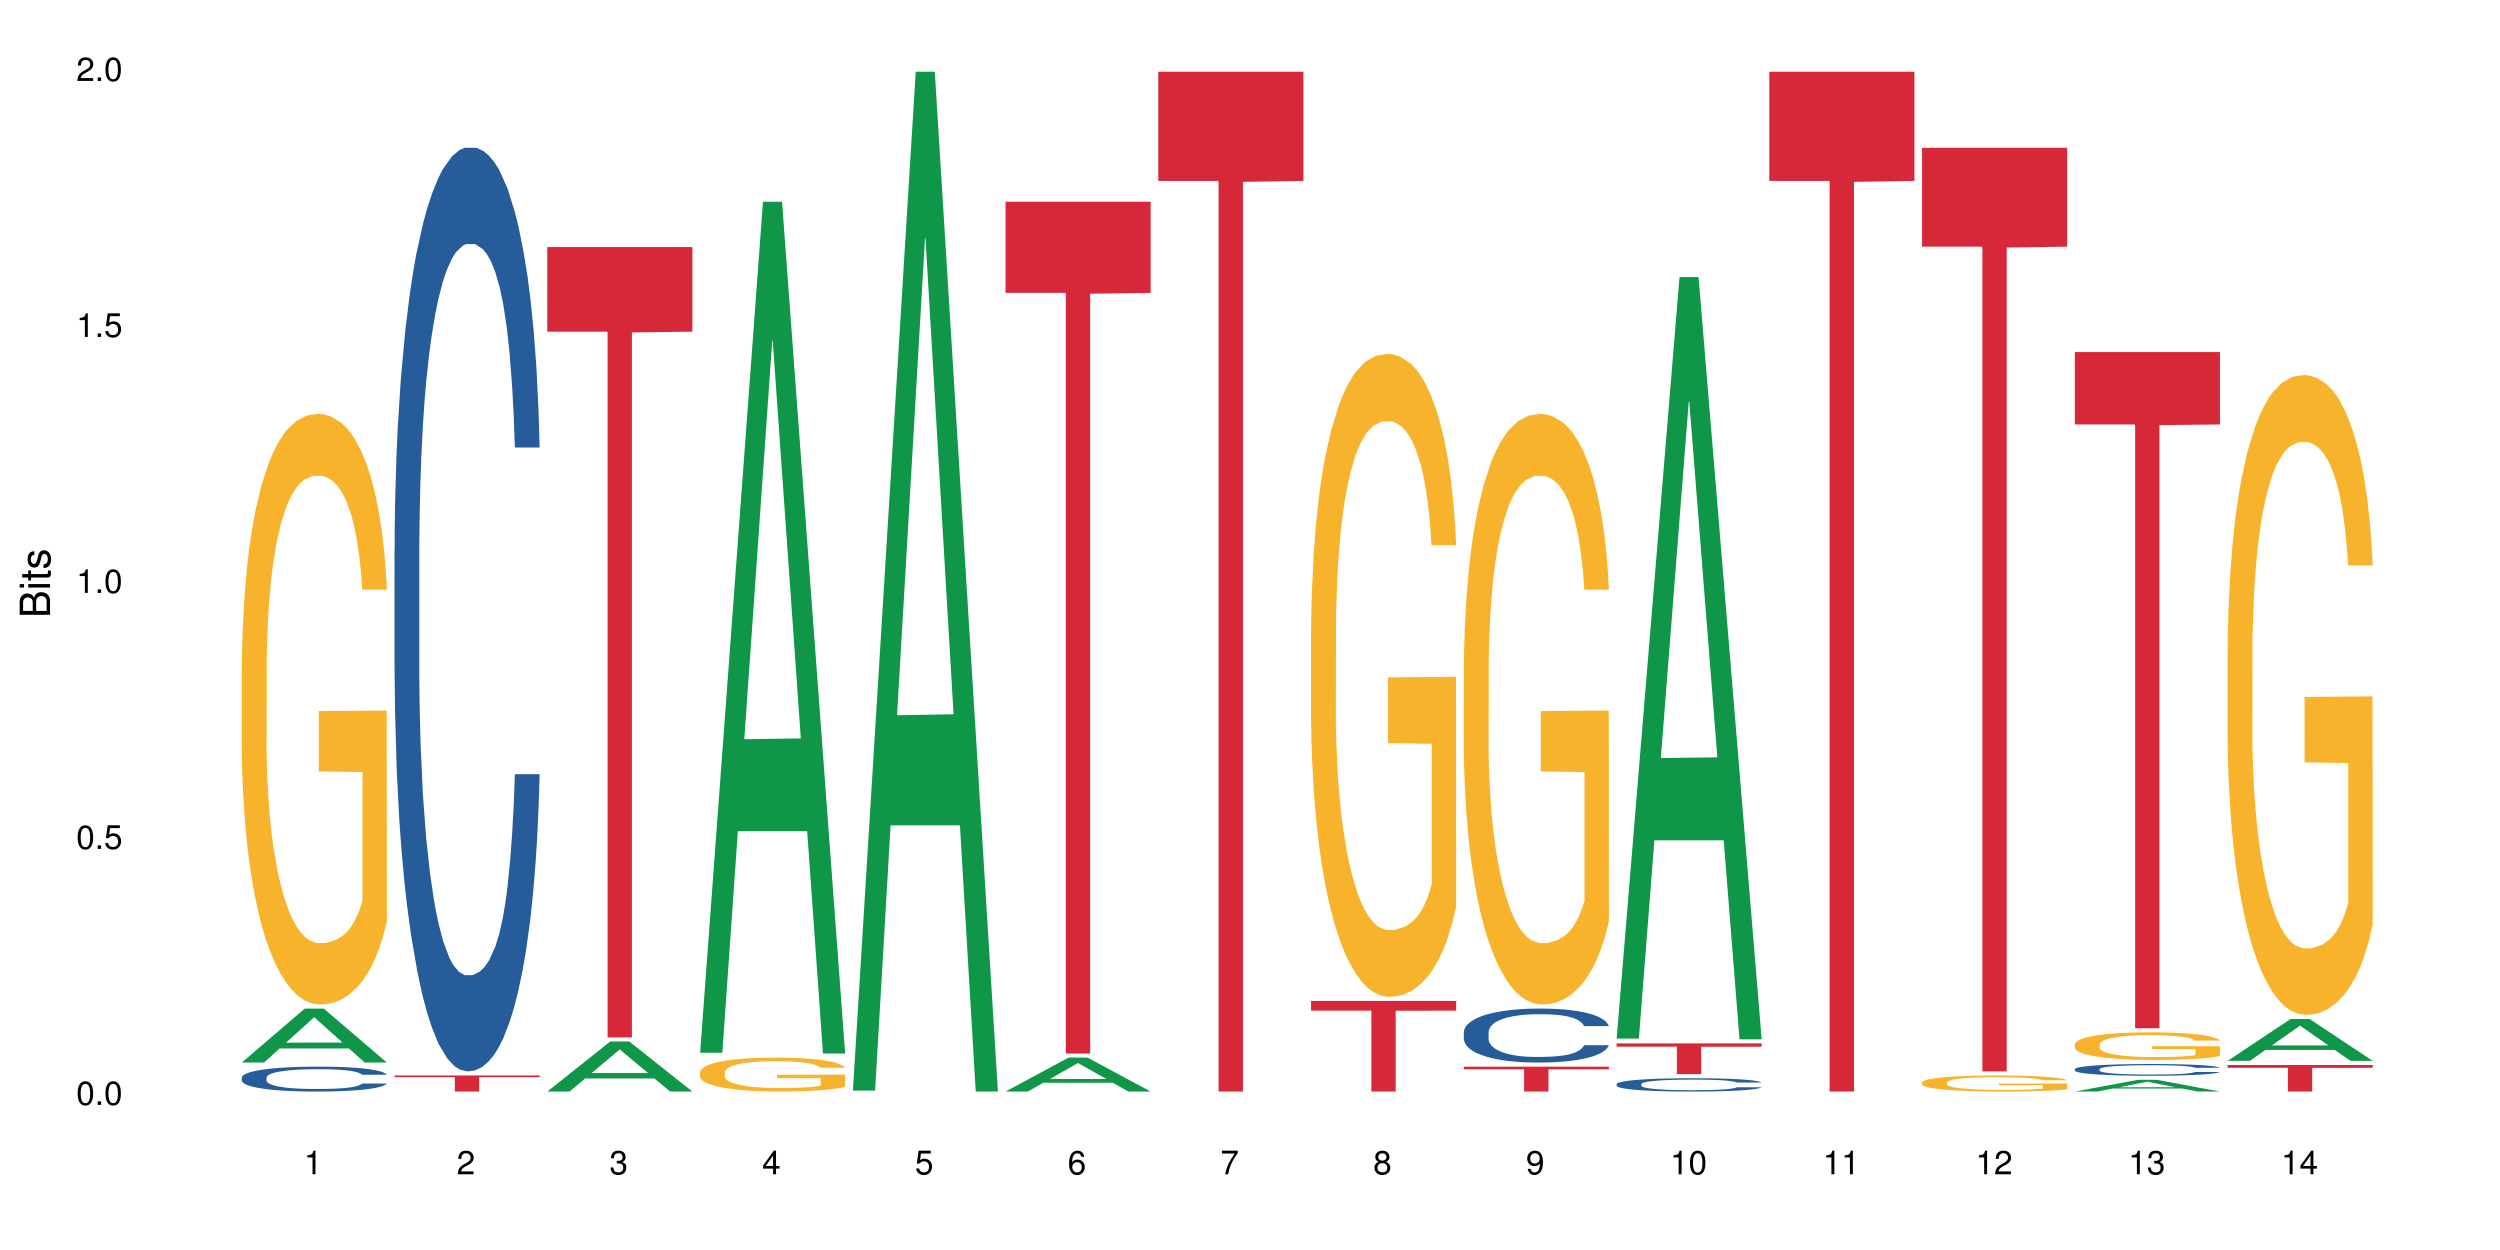 <?xml version="1.0" encoding="UTF-8"?>
<svg xmlns="http://www.w3.org/2000/svg" xmlns:xlink="http://www.w3.org/1999/xlink" width="720pt" height="360pt" viewBox="0 0 720 360" version="1.1">
<defs>
<g>
<symbol overflow="visible" id="glyph0-0">
<path style="stroke:none;" d=""/>
</symbol>
<symbol overflow="visible" id="glyph0-1">
<path style="stroke:none;" d="M 2.641 -6.797 C 2 -6.797 1.422 -6.531 1.078 -6.047 C 0.641 -5.453 0.406 -4.547 0.406 -3.297 C 0.406 -1 1.188 0.219 2.641 0.219 C 4.078 0.219 4.859 -1 4.859 -3.234 C 4.859 -4.562 4.656 -5.438 4.203 -6.047 C 3.844 -6.531 3.281 -6.797 2.641 -6.797 Z M 2.641 -6.047 C 3.547 -6.047 4 -5.125 4 -3.312 C 4 -1.375 3.562 -0.484 2.625 -0.484 C 1.734 -0.484 1.281 -1.422 1.281 -3.281 C 1.281 -5.141 1.734 -6.047 2.641 -6.047 Z M 2.641 -6.047 "/>
</symbol>
<symbol overflow="visible" id="glyph0-2">
<path style="stroke:none;" d="M 1.828 -1 L 0.828 -1 L 0.828 0 L 1.828 0 Z M 1.828 -1 "/>
</symbol>
<symbol overflow="visible" id="glyph0-3">
<path style="stroke:none;" d="M 4.562 -6.797 L 1.062 -6.797 L 0.547 -3.094 L 1.328 -3.094 C 1.719 -3.562 2.047 -3.734 2.578 -3.734 C 3.484 -3.734 4.062 -3.109 4.062 -2.094 C 4.062 -1.125 3.484 -0.531 2.578 -0.531 C 1.828 -0.531 1.375 -0.906 1.188 -1.672 L 0.328 -1.672 C 0.453 -1.109 0.547 -0.844 0.75 -0.594 C 1.125 -0.078 1.828 0.219 2.594 0.219 C 3.969 0.219 4.922 -0.781 4.922 -2.219 C 4.922 -3.562 4.031 -4.484 2.719 -4.484 C 2.25 -4.484 1.859 -4.359 1.469 -4.062 L 1.734 -5.969 L 4.562 -5.969 Z M 4.562 -6.797 "/>
</symbol>
<symbol overflow="visible" id="glyph0-4">
<path style="stroke:none;" d="M 2.484 -4.844 L 2.484 0 L 3.328 0 L 3.328 -6.797 L 2.766 -6.797 C 2.469 -5.75 2.281 -5.609 0.984 -5.453 L 0.984 -4.844 Z M 2.484 -4.844 "/>
</symbol>
<symbol overflow="visible" id="glyph0-5">
<path style="stroke:none;" d="M 4.859 -0.828 L 1.281 -0.828 C 1.359 -1.391 1.672 -1.75 2.5 -2.234 L 3.469 -2.75 C 4.406 -3.266 4.906 -3.969 4.906 -4.812 C 4.906 -5.375 4.672 -5.906 4.266 -6.266 C 3.859 -6.625 3.375 -6.797 2.719 -6.797 C 1.859 -6.797 1.219 -6.5 0.844 -5.922 C 0.609 -5.562 0.5 -5.125 0.484 -4.438 L 1.328 -4.438 C 1.359 -4.906 1.406 -5.188 1.531 -5.406 C 1.75 -5.812 2.188 -6.062 2.703 -6.062 C 3.469 -6.062 4.031 -5.516 4.031 -4.781 C 4.031 -4.25 3.719 -3.797 3.125 -3.438 L 2.234 -2.938 C 0.812 -2.141 0.406 -1.5 0.328 0 L 4.859 0 Z M 4.859 -0.828 "/>
</symbol>
<symbol overflow="visible" id="glyph0-6">
<path style="stroke:none;" d="M 2.125 -3.125 L 2.578 -3.125 C 3.516 -3.125 3.984 -2.703 3.984 -1.891 C 3.984 -1.031 3.469 -0.531 2.578 -0.531 C 1.656 -0.531 1.203 -0.984 1.156 -1.969 L 0.312 -1.969 C 0.344 -1.422 0.438 -1.078 0.609 -0.766 C 0.953 -0.109 1.625 0.219 2.547 0.219 C 3.953 0.219 4.859 -0.609 4.859 -1.906 C 4.859 -2.766 4.516 -3.25 3.703 -3.516 C 4.344 -3.766 4.656 -4.25 4.656 -4.938 C 4.656 -6.109 3.875 -6.797 2.578 -6.797 C 1.203 -6.797 0.484 -6.047 0.453 -4.609 L 1.297 -4.609 C 1.312 -5.016 1.344 -5.25 1.453 -5.453 C 1.641 -5.828 2.062 -6.062 2.594 -6.062 C 3.344 -6.062 3.797 -5.625 3.797 -4.906 C 3.797 -4.422 3.609 -4.141 3.25 -3.984 C 3.016 -3.891 2.719 -3.844 2.125 -3.844 Z M 2.125 -3.125 "/>
</symbol>
<symbol overflow="visible" id="glyph0-7">
<path style="stroke:none;" d="M 3.141 -1.625 L 3.141 0 L 3.984 0 L 3.984 -1.625 L 4.984 -1.625 L 4.984 -2.391 L 3.984 -2.391 L 3.984 -6.797 L 3.359 -6.797 L 0.266 -2.516 L 0.266 -1.625 Z M 3.141 -2.391 L 1 -2.391 L 3.141 -5.359 Z M 3.141 -2.391 "/>
</symbol>
<symbol overflow="visible" id="glyph0-8">
<path style="stroke:none;" d="M 4.781 -5.031 C 4.609 -6.141 3.891 -6.797 2.844 -6.797 C 2.094 -6.797 1.422 -6.438 1.031 -5.828 C 0.609 -5.172 0.406 -4.344 0.406 -3.094 C 0.406 -1.953 0.578 -1.234 0.984 -0.625 C 1.359 -0.078 1.953 0.219 2.703 0.219 C 3.984 0.219 4.922 -0.734 4.922 -2.078 C 4.922 -3.344 4.062 -4.234 2.844 -4.234 C 2.172 -4.234 1.641 -3.969 1.281 -3.469 C 1.281 -5.125 1.828 -6.047 2.797 -6.047 C 3.391 -6.047 3.797 -5.672 3.938 -5.031 Z M 2.734 -3.484 C 3.547 -3.484 4.062 -2.922 4.062 -2 C 4.062 -1.156 3.484 -0.531 2.703 -0.531 C 1.922 -0.531 1.328 -1.188 1.328 -2.047 C 1.328 -2.891 1.906 -3.484 2.734 -3.484 Z M 2.734 -3.484 "/>
</symbol>
<symbol overflow="visible" id="glyph0-9">
<path style="stroke:none;" d="M 4.984 -6.797 L 0.438 -6.797 L 0.438 -5.969 L 4.109 -5.969 C 2.5 -3.656 1.828 -2.234 1.328 0 L 2.219 0 C 2.594 -2.172 3.453 -4.047 4.984 -6.094 Z M 4.984 -6.797 "/>
</symbol>
<symbol overflow="visible" id="glyph0-10">
<path style="stroke:none;" d="M 3.75 -3.578 C 4.453 -4 4.688 -4.344 4.688 -4.984 C 4.688 -6.047 3.844 -6.797 2.641 -6.797 C 1.438 -6.797 0.594 -6.047 0.594 -4.984 C 0.594 -4.359 0.828 -4.016 1.516 -3.578 C 0.734 -3.203 0.359 -2.641 0.359 -1.891 C 0.359 -0.641 1.297 0.219 2.641 0.219 C 3.984 0.219 4.922 -0.641 4.922 -1.875 C 4.922 -2.641 4.531 -3.203 3.75 -3.578 Z M 2.641 -6.047 C 3.359 -6.047 3.812 -5.625 3.812 -4.969 C 3.812 -4.344 3.344 -3.922 2.641 -3.922 C 1.922 -3.922 1.453 -4.344 1.453 -4.984 C 1.453 -5.625 1.922 -6.047 2.641 -6.047 Z M 2.641 -3.203 C 3.484 -3.203 4.062 -2.672 4.062 -1.875 C 4.062 -1.062 3.484 -0.531 2.625 -0.531 C 1.797 -0.531 1.219 -1.078 1.219 -1.875 C 1.219 -2.672 1.797 -3.203 2.641 -3.203 Z M 2.641 -3.203 "/>
</symbol>
<symbol overflow="visible" id="glyph0-11">
<path style="stroke:none;" d="M 0.516 -1.547 C 0.672 -0.438 1.406 0.219 2.438 0.219 C 3.188 0.219 3.859 -0.141 4.266 -0.75 C 4.688 -1.406 4.891 -2.25 4.891 -3.484 C 4.891 -4.625 4.703 -5.359 4.312 -5.953 C 3.938 -6.5 3.344 -6.797 2.594 -6.797 C 1.297 -6.797 0.359 -5.844 0.359 -4.516 C 0.359 -3.25 1.234 -2.344 2.453 -2.344 C 3.094 -2.344 3.562 -2.578 4.016 -3.109 C 4 -1.453 3.469 -0.531 2.5 -0.531 C 1.906 -0.531 1.484 -0.906 1.359 -1.547 Z M 2.578 -6.062 C 3.375 -6.062 3.969 -5.406 3.969 -4.531 C 3.969 -3.688 3.375 -3.094 2.547 -3.094 C 1.734 -3.094 1.234 -3.672 1.234 -4.578 C 1.234 -5.438 1.797 -6.062 2.578 -6.062 Z M 2.578 -6.062 "/>
</symbol>
<symbol overflow="visible" id="glyph1-0">
<path style="stroke:none;" d=""/>
</symbol>
<symbol overflow="visible" id="glyph1-1">
<path style="stroke:none;" d="M 0 -0.953 L 0 -4.891 C 0 -5.719 -0.234 -6.344 -0.734 -6.797 C -1.188 -7.234 -1.812 -7.469 -2.5 -7.469 C -3.547 -7.469 -4.188 -7 -4.625 -5.875 C -4.984 -6.672 -5.641 -7.094 -6.531 -7.094 C -7.156 -7.094 -7.734 -6.859 -8.141 -6.391 C -8.562 -5.938 -8.75 -5.344 -8.75 -4.5 L -8.75 -0.953 Z M -4.984 -2.062 L -7.766 -2.062 L -7.766 -4.219 C -7.766 -4.844 -7.688 -5.203 -7.453 -5.5 C -7.219 -5.812 -6.859 -5.969 -6.375 -5.969 C -5.906 -5.969 -5.531 -5.812 -5.297 -5.5 C -5.062 -5.203 -4.984 -4.844 -4.984 -4.219 Z M -0.984 -2.062 L -4 -2.062 L -4 -4.781 C -4 -5.328 -3.859 -5.688 -3.578 -5.953 C -3.297 -6.219 -2.922 -6.359 -2.484 -6.359 C -2.062 -6.359 -1.688 -6.219 -1.406 -5.953 C -1.109 -5.688 -0.984 -5.328 -0.984 -4.781 Z M -0.984 -2.062 "/>
</symbol>
<symbol overflow="visible" id="glyph1-2">
<path style="stroke:none;" d="M -6.281 -1.797 L -6.281 -0.797 L 0 -0.797 L 0 -1.797 Z M -8.75 -1.797 L -8.75 -0.797 L -7.484 -0.797 L -7.484 -1.797 Z M -8.75 -1.797 "/>
</symbol>
<symbol overflow="visible" id="glyph1-3">
<path style="stroke:none;" d="M -6.281 -3.047 L -6.281 -2.016 L -8.016 -2.016 L -8.016 -1.016 L -6.281 -1.016 L -6.281 -0.172 L -5.469 -0.172 L -5.469 -1.016 L -0.719 -1.016 C -0.078 -1.016 0.281 -1.453 0.281 -2.234 C 0.281 -2.469 0.25 -2.719 0.188 -3.047 L -0.641 -3.047 C -0.609 -2.922 -0.594 -2.766 -0.594 -2.562 C -0.594 -2.141 -0.719 -2.016 -1.156 -2.016 L -5.469 -2.016 L -5.469 -3.047 Z M -6.281 -3.047 "/>
</symbol>
<symbol overflow="visible" id="glyph1-4">
<path style="stroke:none;" d="M -4.531 -5.25 C -5.766 -5.25 -6.469 -4.422 -6.469 -2.969 C -6.469 -1.516 -5.719 -0.562 -4.547 -0.562 C -3.562 -0.562 -3.094 -1.062 -2.734 -2.562 L -2.516 -3.484 C -2.344 -4.188 -2.094 -4.469 -1.625 -4.469 C -1.047 -4.469 -0.641 -3.875 -0.641 -3 C -0.641 -2.453 -0.797 -2 -1.062 -1.75 C -1.25 -1.594 -1.422 -1.531 -1.875 -1.469 L -1.875 -0.406 C -0.422 -0.453 0.281 -1.266 0.281 -2.922 C 0.281 -4.5 -0.5 -5.516 -1.719 -5.516 C -2.656 -5.516 -3.172 -4.984 -3.469 -3.734 L -3.703 -2.766 C -3.891 -1.953 -4.156 -1.609 -4.594 -1.609 C -5.172 -1.609 -5.547 -2.125 -5.547 -2.938 C -5.547 -3.75 -5.203 -4.172 -4.531 -4.203 Z M -4.531 -5.25 "/>
</symbol>
</g>
</defs>
<g id="surface24720">
<rect x="0" y="0" width="720" height="360" style="fill:rgb(100%,100%,100%);fill-opacity:1;stroke:none;"/>
<path style=" stroke:none;fill-rule:nonzero;fill:rgb(6.275%,58.824%,28.235%);fill-opacity:1;" d="M 69.629 306 L 69.676 305.984 L 87.758 290.484 L 93.25 290.484 L 111.422 306.016 L 105.039 306.016 L 100.484 301.961 L 80.523 301.961 L 76.059 306 L 69.629 306 L 82.445 300.281 L 98.652 300.27 L 90.57 293.02 L 90.48 293.004 L 90.391 293.051 L 82.398 300.27 L 82.445 300.281 Z M 69.629 306 "/>
<path style=" stroke:none;fill-rule:nonzero;fill:rgb(14.51%,36.078%,60%);fill-opacity:1;" d="M 69.629 310.316 L 69.68 310.309 L 69.68 310.152 L 69.832 309.902 L 70.191 309.59 L 70.547 309.371 L 71.465 308.984 L 72.738 308.609 L 74.062 308.324 L 75.031 308.152 L 75.898 308.02 L 77.887 307.777 L 79.16 307.652 L 80.535 307.543 L 82.219 307.43 L 83.441 307.363 L 86.195 307.262 L 88.234 307.215 L 89.812 307.195 L 93.227 307.195 L 95.266 307.219 L 96.746 307.254 L 98.375 307.305 L 99.75 307.363 L 102.148 307.508 L 104.289 307.691 L 105.258 307.797 L 106.785 308 L 107.957 308.199 L 108.773 308.367 L 109.691 308.609 L 110.504 308.906 L 111.117 309.242 L 111.422 309.523 L 104.289 309.523 L 103.93 309.262 L 103.523 309.059 L 102.758 308.789 L 101.992 308.598 L 100.922 308.406 L 99.957 308.285 L 98.629 308.16 L 97.457 308.078 L 96.234 308.02 L 95.062 307.98 L 92.82 307.941 L 90.219 307.941 L 89.254 307.957 L 87.266 308.008 L 86.195 308.055 L 84.664 308.145 L 83.594 308.23 L 82.32 308.363 L 81.453 308.473 L 80.383 308.645 L 79.617 308.793 L 78.754 309.012 L 78.242 309.176 L 77.785 309.359 L 77.375 309.574 L 77.07 309.805 L 76.867 310.047 L 76.766 310.285 L 76.766 311.301 L 76.867 311.535 L 77.121 311.812 L 77.785 312.211 L 78.754 312.559 L 79.875 312.836 L 80.945 313.031 L 81.555 313.125 L 82.371 313.23 L 83.645 313.359 L 85.48 313.492 L 86.551 313.543 L 88.184 313.598 L 89.863 313.621 L 92.105 313.621 L 94.094 313.598 L 95.418 313.562 L 96.797 313.512 L 98.68 313.398 L 99.852 313.293 L 100.871 313.172 L 101.637 313.047 L 102.148 312.941 L 102.91 312.738 L 103.523 312.516 L 103.98 312.285 L 104.289 312.062 L 111.422 312.062 L 111.117 312.324 L 110.66 312.578 L 110.199 312.77 L 109.484 313 L 108.672 313.203 L 107.5 313.434 L 106.531 313.582 L 105.258 313.746 L 104.082 313.871 L 102.809 313.984 L 100.922 314.113 L 99.699 314.18 L 98.375 314.238 L 96.797 314.293 L 94.809 314.336 L 92.668 314.363 L 90.68 314.371 L 88.539 314.359 L 86.957 314.332 L 84.867 314.273 L 82.27 314.152 L 80.383 314.031 L 78.906 313.906 L 77.633 313.773 L 76.203 313.598 L 74.371 313.309 L 73.25 313.086 L 72.484 312.902 L 71.617 312.645 L 71.004 312.414 L 70.293 312.047 L 69.781 311.582 L 69.629 311.223 Z M 69.629 310.316 "/>
<path style=" stroke:none;fill-rule:nonzero;fill:rgb(96.863%,70.196%,16.863%);fill-opacity:1;" d="M 69.629 192.051 L 69.68 191.895 L 69.68 188.785 L 69.883 181.797 L 70.395 172.164 L 71.055 164.242 L 71.77 158.027 L 72.23 154.762 L 72.992 150.102 L 73.656 146.684 L 75.336 139.695 L 77.477 133.168 L 78.652 130.371 L 79.977 127.73 L 81.863 124.781 L 82.727 123.691 L 85.379 121.207 L 88.387 119.652 L 91.699 119.188 L 93.227 119.344 L 95.316 119.965 L 98.172 121.672 L 99.801 123.227 L 101.078 124.781 L 102.402 126.801 L 104.031 129.906 L 105.562 133.637 L 106.785 137.363 L 108.008 142.023 L 109.027 146.996 L 109.895 152.434 L 110.66 158.957 L 111.117 164.395 L 111.422 169.832 L 104.34 169.832 L 103.93 164.395 L 103.473 160.199 L 102.707 155.074 L 101.941 151.348 L 101.18 148.395 L 99.75 144.355 L 98.527 141.867 L 97 139.695 L 95.52 138.297 L 93.84 137.363 L 92.82 137.055 L 90.117 137.055 L 87.672 138.141 L 86.246 139.383 L 85.227 140.625 L 83.797 142.957 L 82.934 144.82 L 82.422 146.062 L 80.895 150.879 L 79.875 155.23 L 79.312 158.18 L 78.602 162.844 L 78.09 167.035 L 77.531 173.25 L 77.223 177.91 L 76.816 188.477 L 76.766 216.441 L 76.918 222.344 L 77.223 228.715 L 77.633 234.305 L 78.242 240.211 L 78.855 244.715 L 79.926 250.773 L 80.844 254.812 L 81.555 257.453 L 82.934 261.648 L 83.492 263.047 L 84.816 265.844 L 86.195 268.02 L 87.875 269.883 L 89.148 270.816 L 91.188 271.594 L 93.789 271.594 L 96.848 270.66 L 98.781 269.418 L 100.109 268.176 L 100.977 267.086 L 102.047 265.379 L 102.809 263.824 L 103.523 262.117 L 104.391 259.473 L 104.391 222.344 L 91.801 222.188 L 91.801 204.789 L 111.371 204.633 L 111.422 265.379 L 110.352 269.574 L 109.027 273.613 L 107.754 276.719 L 106.43 279.359 L 104.543 282.312 L 103.012 284.176 L 100.668 286.352 L 98.527 287.75 L 96.285 288.68 L 94.297 289.148 L 91.953 289.305 L 89.863 288.992 L 87.621 288.059 L 85.836 286.816 L 84.207 285.266 L 82.574 283.242 L 80.535 279.98 L 79.211 277.34 L 77.836 274.078 L 76.461 270.195 L 75.234 266 L 74.422 262.738 L 73.605 259.008 L 72.738 254.348 L 71.922 249.066 L 71.312 244.25 L 70.75 238.812 L 70.344 233.684 L 69.934 226.695 L 69.73 221.102 L 69.629 216.285 Z M 69.629 192.051 "/>
<path style=" stroke:none;fill-rule:nonzero;fill:rgb(14.51%,36.078%,60%);fill-opacity:1;" d="M 113.621 158.301 L 113.672 158.059 L 113.672 152.223 L 113.828 142.984 L 114.184 131.312 L 114.539 123.289 L 115.457 108.941 L 116.73 95.086 L 118.059 84.387 L 119.023 78.062 L 119.891 73.203 L 121.879 64.207 L 123.152 59.586 L 124.531 55.453 L 126.211 51.32 L 127.434 48.887 L 130.188 44.996 L 132.227 43.297 L 133.805 42.566 L 137.223 42.566 L 139.258 43.539 L 140.738 44.754 L 142.367 46.699 L 143.746 48.887 L 146.141 54.238 L 148.281 61.043 L 149.25 64.934 L 150.777 72.473 L 151.949 79.766 L 152.766 86.09 L 153.684 95.086 L 154.5 106.027 L 155.109 118.426 L 155.418 128.883 L 148.281 128.883 L 147.926 119.156 L 147.516 111.617 L 146.75 101.648 L 145.988 94.598 L 144.918 87.547 L 143.949 82.926 L 142.625 78.309 L 141.453 75.391 L 140.227 73.203 L 139.055 71.742 L 136.812 70.285 L 134.215 70.285 L 133.246 70.77 L 131.258 72.715 L 130.188 74.418 L 128.66 77.82 L 127.59 80.98 L 126.312 85.844 L 125.449 89.977 L 124.379 96.301 L 123.613 101.891 L 122.746 109.914 L 122.234 115.996 L 121.777 122.801 L 121.371 130.824 L 121.062 139.336 L 120.859 148.332 L 120.758 157.086 L 120.758 194.773 L 120.859 203.523 L 121.113 213.738 L 121.777 228.57 L 122.746 241.457 L 123.867 251.668 L 124.938 258.961 L 125.551 262.367 L 126.363 266.254 L 127.641 271.117 L 129.473 275.98 L 130.543 277.926 L 132.176 279.871 L 133.855 280.844 L 136.098 280.844 L 138.086 279.871 L 139.414 278.656 L 140.789 276.711 L 142.676 272.578 L 143.848 268.688 L 144.867 264.066 L 145.629 259.449 L 146.141 255.559 L 146.906 248.02 L 147.516 239.754 L 147.977 231.242 L 148.281 222.977 L 155.418 222.977 L 155.109 232.703 L 154.652 242.184 L 154.191 249.234 L 153.48 257.746 L 152.664 265.285 L 151.492 273.793 L 150.523 279.387 L 149.25 285.465 L 148.078 290.082 L 146.805 294.219 L 144.918 299.078 L 143.695 301.512 L 142.367 303.699 L 140.789 305.645 L 138.801 307.348 L 136.66 308.32 L 134.672 308.562 L 132.531 308.078 L 130.953 307.105 L 128.863 304.914 L 126.262 300.539 L 124.379 295.918 L 122.898 291.301 L 121.625 286.438 L 120.199 279.871 L 118.363 269.172 L 117.242 260.906 L 116.477 254.098 L 115.609 244.617 L 115 236.105 L 114.285 222.492 L 113.777 205.227 L 113.621 191.855 Z M 113.621 158.301 "/>
<path style=" stroke:none;fill-rule:nonzero;fill:rgb(83.922%,15.686%,22.353%);fill-opacity:1;" d="M 113.621 309.742 L 155.418 309.742 L 155.418 310.238 L 138 310.242 L 138 314.371 L 130.988 314.371 L 130.988 310.246 L 130.887 310.238 L 113.621 310.238 Z M 113.621 309.742 "/>
<path style=" stroke:none;fill-rule:nonzero;fill:rgb(6.275%,58.824%,28.235%);fill-opacity:1;" d="M 157.617 314.355 L 157.66 314.344 L 175.746 299.949 L 181.238 299.949 L 199.41 314.371 L 193.023 314.371 L 188.469 310.605 L 168.512 310.605 L 164.047 314.355 L 157.617 314.355 L 170.43 309.051 L 186.641 309.035 L 178.559 302.305 L 178.469 302.293 L 178.379 302.332 L 170.387 309.035 L 170.43 309.051 Z M 157.617 314.355 "/>
<path style=" stroke:none;fill-rule:nonzero;fill:rgb(83.922%,15.686%,22.353%);fill-opacity:1;" d="M 157.617 71.156 L 199.41 71.156 L 199.41 95.52 L 181.992 95.734 L 181.992 298.77 L 174.984 298.77 L 174.984 95.949 L 174.883 95.52 L 157.617 95.52 Z M 157.617 71.156 "/>
<path style=" stroke:none;fill-rule:nonzero;fill:rgb(6.275%,58.824%,28.235%);fill-opacity:1;" d="M 201.609 303.184 L 201.652 302.953 L 219.738 58.098 L 225.23 58.098 L 243.402 303.414 L 237.02 303.414 L 232.465 239.379 L 212.504 239.379 L 208.039 303.184 L 201.609 303.184 L 214.426 212.891 L 230.633 212.66 L 222.551 98.176 L 222.461 97.945 L 222.371 98.637 L 214.379 212.66 L 214.426 212.891 Z M 201.609 303.184 "/>
<path style=" stroke:none;fill-rule:nonzero;fill:rgb(96.863%,70.196%,16.863%);fill-opacity:1;" d="M 201.609 308.781 L 201.66 308.773 L 201.66 308.594 L 201.863 308.191 L 202.375 307.641 L 203.035 307.184 L 203.75 306.828 L 204.207 306.641 L 204.973 306.371 L 205.637 306.176 L 207.316 305.773 L 209.457 305.398 L 210.629 305.238 L 211.957 305.086 L 213.844 304.918 L 214.707 304.855 L 217.359 304.711 L 220.367 304.621 L 223.68 304.594 L 225.207 304.605 L 227.297 304.641 L 230.152 304.738 L 231.781 304.828 L 233.059 304.918 L 234.383 305.031 L 236.012 305.211 L 237.543 305.426 L 238.766 305.641 L 239.988 305.906 L 241.008 306.191 L 241.875 306.504 L 242.641 306.879 L 243.098 307.191 L 243.402 307.504 L 236.32 307.504 L 235.91 307.191 L 235.453 306.953 L 234.688 306.656 L 233.922 306.441 L 233.16 306.273 L 231.73 306.039 L 230.508 305.898 L 228.98 305.773 L 227.5 305.691 L 225.82 305.641 L 224.801 305.621 L 222.098 305.621 L 219.652 305.684 L 218.227 305.754 L 217.207 305.828 L 215.777 305.961 L 214.914 306.066 L 214.402 306.141 L 212.875 306.414 L 211.855 306.664 L 211.293 306.836 L 210.578 307.102 L 210.07 307.344 L 209.508 307.703 L 209.203 307.969 L 208.797 308.578 L 208.746 310.184 L 208.898 310.523 L 209.203 310.891 L 209.613 311.211 L 210.223 311.551 L 210.836 311.809 L 211.906 312.156 L 212.824 312.391 L 213.535 312.539 L 214.914 312.781 L 215.473 312.863 L 216.797 313.023 L 218.176 313.148 L 219.855 313.254 L 221.129 313.309 L 223.168 313.352 L 225.77 313.352 L 228.828 313.301 L 230.762 313.227 L 232.09 313.156 L 232.953 313.094 L 234.023 312.996 L 234.789 312.906 L 235.504 312.809 L 236.371 312.656 L 236.371 310.523 L 223.781 310.516 L 223.781 309.516 L 243.352 309.504 L 243.402 312.996 L 242.332 313.238 L 241.008 313.469 L 239.734 313.648 L 238.41 313.801 L 236.523 313.969 L 234.992 314.074 L 232.648 314.199 L 230.508 314.281 L 228.266 314.336 L 226.277 314.363 L 223.934 314.371 L 221.844 314.352 L 219.602 314.301 L 217.816 314.227 L 216.188 314.137 L 214.555 314.023 L 212.516 313.836 L 211.191 313.684 L 209.816 313.496 L 208.438 313.273 L 207.215 313.031 L 206.402 312.844 L 205.586 312.629 L 204.719 312.363 L 203.902 312.059 L 203.293 311.781 L 202.73 311.469 L 202.324 311.176 L 201.914 310.773 L 201.711 310.453 L 201.609 310.176 Z M 201.609 308.781 "/>
<path style=" stroke:none;fill-rule:nonzero;fill:rgb(6.275%,58.824%,28.235%);fill-opacity:1;" d="M 245.602 314.094 L 245.648 313.82 L 263.73 20.664 L 269.223 20.664 L 287.398 314.371 L 281.012 314.371 L 276.457 237.703 L 256.496 237.703 L 252.031 314.094 L 245.602 314.094 L 258.418 205.988 L 274.625 205.711 L 266.543 68.648 L 266.457 68.375 L 266.367 69.199 L 258.375 205.711 L 258.418 205.988 Z M 245.602 314.094 "/>
<path style=" stroke:none;fill-rule:nonzero;fill:rgb(6.275%,58.824%,28.235%);fill-opacity:1;" d="M 289.598 314.363 L 289.641 314.352 L 307.727 304.594 L 313.219 304.594 L 331.391 314.371 L 325.004 314.371 L 320.449 311.82 L 300.492 311.82 L 296.027 314.363 L 289.598 314.363 L 302.41 310.762 L 318.621 310.754 L 310.539 306.191 L 310.449 306.184 L 310.359 306.211 L 302.367 310.754 L 302.41 310.762 Z M 289.598 314.363 "/>
<path style=" stroke:none;fill-rule:nonzero;fill:rgb(83.922%,15.686%,22.353%);fill-opacity:1;" d="M 289.598 58.098 L 331.391 58.098 L 331.391 84.355 L 313.973 84.586 L 313.973 303.414 L 306.965 303.414 L 306.965 84.816 L 306.863 84.355 L 289.598 84.355 Z M 289.598 58.098 "/>
<path style=" stroke:none;fill-rule:nonzero;fill:rgb(83.922%,15.686%,22.353%);fill-opacity:1;" d="M 333.59 20.664 L 375.383 20.664 L 375.383 52.102 L 357.965 52.379 L 357.965 314.371 L 350.957 314.371 L 350.957 52.652 L 350.855 52.102 L 333.59 52.102 Z M 333.59 20.664 "/>
<path style=" stroke:none;fill-rule:nonzero;fill:rgb(96.863%,70.196%,16.863%);fill-opacity:1;" d="M 377.582 181.223 L 377.633 181.055 L 377.633 177.672 L 377.836 170.059 L 378.348 159.574 L 379.012 150.949 L 379.723 144.184 L 380.184 140.633 L 380.945 135.559 L 381.609 131.836 L 383.293 124.227 L 385.434 117.125 L 386.605 114.078 L 387.93 111.203 L 389.816 107.992 L 390.684 106.809 L 393.332 104.102 L 396.34 102.41 L 399.652 101.902 L 401.18 102.07 L 403.27 102.746 L 406.125 104.609 L 407.758 106.301 L 409.031 107.992 L 410.355 110.188 L 411.988 113.57 L 413.516 117.633 L 414.738 121.691 L 415.961 126.766 L 416.98 132.176 L 417.848 138.094 L 418.613 145.199 L 419.07 151.117 L 419.375 157.039 L 412.293 157.039 L 411.883 151.117 L 411.426 146.551 L 410.66 140.969 L 409.898 136.91 L 409.133 133.699 L 407.703 129.301 L 406.48 126.594 L 404.953 124.227 L 403.477 122.703 L 401.793 121.691 L 400.773 121.352 L 398.07 121.352 L 395.625 122.535 L 394.199 123.887 L 393.18 125.242 L 391.754 127.777 L 390.887 129.809 L 390.375 131.16 L 388.848 136.402 L 387.828 141.141 L 387.266 144.352 L 386.555 149.426 L 386.043 153.992 L 385.484 160.758 L 385.176 165.832 L 384.77 177.332 L 384.719 207.777 L 384.871 214.203 L 385.176 221.137 L 385.586 227.227 L 386.195 233.652 L 386.809 238.559 L 387.879 245.152 L 388.797 249.551 L 389.508 252.426 L 390.887 256.992 L 391.445 258.516 L 392.77 261.559 L 394.148 263.926 L 395.828 265.957 L 397.105 266.969 L 399.141 267.816 L 401.742 267.816 L 404.801 266.801 L 406.738 265.449 L 408.062 264.094 L 408.93 262.91 L 410 261.051 L 410.762 259.359 L 411.477 257.5 L 412.344 254.625 L 412.344 214.203 L 399.754 214.035 L 399.754 195.09 L 419.324 194.922 L 419.375 261.051 L 418.305 265.617 L 416.98 270.016 L 415.707 273.398 L 414.383 276.273 L 412.496 279.484 L 410.969 281.516 L 408.621 283.883 L 406.48 285.406 L 404.238 286.418 L 402.25 286.926 L 399.906 287.098 L 397.816 286.758 L 395.574 285.742 L 393.789 284.391 L 392.16 282.699 L 390.527 280.5 L 388.488 276.949 L 387.164 274.074 L 385.789 270.523 L 384.414 266.293 L 383.191 261.727 L 382.375 258.176 L 381.559 254.117 L 380.691 249.043 L 379.875 243.293 L 379.266 238.051 L 378.703 232.129 L 378.297 226.551 L 377.891 218.938 L 377.684 212.848 L 377.582 207.605 Z M 377.582 181.223 "/>
<path style=" stroke:none;fill-rule:nonzero;fill:rgb(83.922%,15.686%,22.353%);fill-opacity:1;" d="M 377.582 288.277 L 419.375 288.277 L 419.375 291.07 L 401.957 291.094 L 401.957 314.371 L 394.949 314.371 L 394.949 291.117 L 394.848 291.07 L 377.582 291.07 Z M 377.582 288.277 "/>
<path style=" stroke:none;fill-rule:nonzero;fill:rgb(14.51%,36.078%,60%);fill-opacity:1;" d="M 421.578 297.242 L 421.629 297.227 L 421.629 296.887 L 421.781 296.348 L 422.137 295.664 L 422.492 295.195 L 423.41 294.359 L 424.684 293.551 L 426.012 292.926 L 426.98 292.555 L 427.844 292.27 L 429.832 291.746 L 431.105 291.477 L 432.484 291.234 L 434.164 290.992 L 435.391 290.852 L 438.141 290.625 L 440.18 290.523 L 441.758 290.484 L 445.176 290.484 L 447.215 290.539 L 448.691 290.609 L 450.324 290.723 L 451.699 290.852 L 454.094 291.164 L 456.234 291.562 L 457.203 291.789 L 458.73 292.23 L 459.906 292.656 L 460.719 293.023 L 461.637 293.551 L 462.453 294.188 L 463.062 294.914 L 463.371 295.523 L 456.234 295.523 L 455.879 294.953 L 455.469 294.516 L 454.707 293.934 L 453.941 293.52 L 452.871 293.109 L 451.902 292.84 L 450.578 292.57 L 449.406 292.398 L 448.184 292.27 L 447.008 292.188 L 444.766 292.102 L 442.168 292.102 L 441.199 292.129 L 439.211 292.242 L 438.141 292.344 L 436.613 292.543 L 435.543 292.727 L 434.266 293.008 L 433.402 293.25 L 432.332 293.621 L 431.566 293.945 L 430.699 294.414 L 430.191 294.77 L 429.73 295.168 L 429.324 295.637 L 429.02 296.133 L 428.812 296.66 L 428.711 297.168 L 428.711 299.371 L 428.812 299.883 L 429.07 300.477 L 429.73 301.344 L 430.699 302.098 L 431.82 302.691 L 432.891 303.117 L 433.504 303.316 L 434.32 303.543 L 435.594 303.828 L 437.426 304.113 L 438.496 304.227 L 440.129 304.34 L 441.812 304.395 L 444.055 304.395 L 446.043 304.34 L 447.367 304.27 L 448.742 304.156 L 450.629 303.914 L 451.801 303.688 L 452.82 303.418 L 453.586 303.148 L 454.094 302.918 L 454.859 302.48 L 455.469 301.996 L 455.93 301.5 L 456.234 301.016 L 463.371 301.016 L 463.062 301.586 L 462.605 302.141 L 462.148 302.551 L 461.434 303.047 L 460.617 303.488 L 459.445 303.984 L 458.477 304.312 L 457.203 304.664 L 456.031 304.938 L 454.758 305.176 L 452.871 305.461 L 451.648 305.602 L 450.324 305.73 L 448.742 305.844 L 446.754 305.945 L 444.613 306 L 442.625 306.016 L 440.484 305.988 L 438.906 305.93 L 436.816 305.801 L 434.215 305.547 L 432.332 305.277 L 430.852 305.008 L 429.578 304.723 L 428.152 304.34 L 426.316 303.715 L 425.195 303.23 L 424.43 302.836 L 423.562 302.281 L 422.953 301.785 L 422.238 300.988 L 421.73 299.98 L 421.578 299.199 Z M 421.578 297.242 "/>
<path style=" stroke:none;fill-rule:nonzero;fill:rgb(96.863%,70.196%,16.863%);fill-opacity:1;" d="M 421.578 192.051 L 421.629 191.895 L 421.629 188.785 L 421.832 181.797 L 422.34 172.164 L 423.004 164.242 L 423.719 158.027 L 424.176 154.762 L 424.941 150.102 L 425.602 146.684 L 427.285 139.695 L 429.426 133.168 L 430.598 130.371 L 431.922 127.73 L 433.809 124.781 L 434.676 123.691 L 437.324 121.207 L 440.332 119.652 L 443.645 119.188 L 445.176 119.344 L 447.266 119.965 L 450.117 121.672 L 451.75 123.227 L 453.023 124.781 L 454.348 126.801 L 455.98 129.906 L 457.508 133.637 L 458.73 137.363 L 459.957 142.023 L 460.977 146.996 L 461.84 152.434 L 462.605 158.957 L 463.062 164.395 L 463.371 169.832 L 456.285 169.832 L 455.879 164.395 L 455.418 160.199 L 454.656 155.074 L 453.891 151.348 L 453.125 148.395 L 451.699 144.355 L 450.477 141.867 L 448.945 139.695 L 447.469 138.297 L 445.785 137.363 L 444.766 137.055 L 442.066 137.055 L 439.617 138.141 L 438.191 139.383 L 437.172 140.625 L 435.746 142.957 L 434.879 144.82 L 434.371 146.062 L 432.84 150.879 L 431.82 155.23 L 431.262 158.18 L 430.547 162.844 L 430.035 167.035 L 429.477 173.25 L 429.172 177.91 L 428.762 188.477 L 428.711 216.441 L 428.863 222.344 L 429.172 228.715 L 429.578 234.305 L 430.191 240.211 L 430.801 244.715 L 431.871 250.773 L 432.789 254.812 L 433.504 257.453 L 434.879 261.648 L 435.441 263.047 L 436.766 265.844 L 438.141 268.02 L 439.824 269.883 L 441.098 270.816 L 443.137 271.594 L 445.734 271.594 L 448.793 270.66 L 450.73 269.418 L 452.055 268.176 L 452.922 267.086 L 453.992 265.379 L 454.758 263.824 L 455.469 262.117 L 456.336 259.473 L 456.336 222.344 L 443.746 222.188 L 443.746 204.789 L 463.32 204.633 L 463.371 265.379 L 462.301 269.574 L 460.977 273.613 L 459.699 276.719 L 458.375 279.359 L 456.488 282.312 L 454.961 284.176 L 452.617 286.352 L 450.477 287.75 L 448.234 288.68 L 446.246 289.148 L 443.898 289.305 L 441.812 288.992 L 439.566 288.059 L 437.785 286.816 L 436.152 285.266 L 434.523 283.242 L 432.484 279.98 L 431.16 277.34 L 429.781 274.078 L 428.406 270.195 L 427.184 266 L 426.367 262.738 L 425.551 259.008 L 424.684 254.348 L 423.871 249.066 L 423.258 244.25 L 422.699 238.812 L 422.289 233.684 L 421.883 226.695 L 421.68 221.102 L 421.578 216.285 Z M 421.578 192.051 "/>
<path style=" stroke:none;fill-rule:nonzero;fill:rgb(83.922%,15.686%,22.353%);fill-opacity:1;" d="M 421.578 307.195 L 463.371 307.195 L 463.371 307.961 L 445.953 307.969 L 445.953 314.371 L 438.945 314.371 L 438.945 307.977 L 438.844 307.961 L 421.578 307.961 Z M 421.578 307.195 "/>
<path style=" stroke:none;fill-rule:nonzero;fill:rgb(6.275%,58.824%,28.235%);fill-opacity:1;" d="M 465.57 299.117 L 465.613 298.91 L 483.699 79.801 L 489.191 79.801 L 507.363 299.324 L 500.977 299.324 L 496.426 242.02 L 476.465 242.02 L 472 299.117 L 465.57 299.117 L 478.383 218.316 L 494.594 218.109 L 486.512 115.664 L 486.422 115.461 L 486.332 116.078 L 478.34 218.109 L 478.383 218.316 Z M 465.57 299.117 "/>
<path style=" stroke:none;fill-rule:nonzero;fill:rgb(14.51%,36.078%,60%);fill-opacity:1;" d="M 465.57 312.203 L 465.621 312.199 L 465.621 312.117 L 465.773 311.984 L 466.129 311.812 L 466.488 311.699 L 467.406 311.492 L 468.68 311.293 L 470.004 311.137 L 470.973 311.047 L 471.84 310.977 L 473.828 310.848 L 475.102 310.781 L 476.477 310.719 L 478.16 310.66 L 479.383 310.625 L 482.133 310.57 L 484.172 310.543 L 485.754 310.535 L 489.168 310.535 L 491.207 310.547 L 492.684 310.566 L 494.316 310.594 L 495.691 310.625 L 498.086 310.703 L 500.227 310.801 L 501.195 310.855 L 502.727 310.965 L 503.898 311.07 L 504.715 311.16 L 505.629 311.293 L 506.445 311.449 L 507.059 311.629 L 507.363 311.777 L 500.227 311.777 L 499.871 311.641 L 499.465 311.531 L 498.699 311.387 L 497.934 311.285 L 496.863 311.184 L 495.895 311.117 L 494.57 311.051 L 493.398 311.008 L 492.176 310.977 L 491.004 310.953 L 488.762 310.934 L 486.16 310.934 L 485.191 310.941 L 483.203 310.969 L 482.133 310.992 L 480.605 311.043 L 479.535 311.09 L 478.262 311.16 L 477.395 311.219 L 476.324 311.309 L 475.559 311.391 L 474.691 311.504 L 474.184 311.594 L 473.727 311.691 L 473.316 311.809 L 473.012 311.93 L 472.809 312.059 L 472.707 312.188 L 472.707 312.73 L 472.809 312.855 L 473.062 313.004 L 473.727 313.219 L 474.691 313.402 L 475.812 313.551 L 476.883 313.656 L 477.496 313.703 L 478.312 313.762 L 479.586 313.832 L 481.422 313.902 L 482.492 313.93 L 484.121 313.957 L 485.805 313.973 L 488.047 313.973 L 490.035 313.957 L 491.359 313.938 L 492.734 313.91 L 494.621 313.852 L 495.793 313.797 L 496.812 313.73 L 497.578 313.664 L 498.086 313.605 L 498.852 313.496 L 499.465 313.379 L 499.922 313.254 L 500.227 313.137 L 507.363 313.137 L 507.059 313.277 L 506.598 313.414 L 506.141 313.516 L 505.426 313.637 L 504.609 313.746 L 503.438 313.871 L 502.469 313.949 L 501.195 314.039 L 500.023 314.105 L 498.75 314.164 L 496.863 314.234 L 495.641 314.27 L 494.316 314.301 L 492.734 314.328 L 490.746 314.352 L 488.605 314.367 L 486.621 314.371 L 484.48 314.363 L 482.898 314.352 L 480.809 314.316 L 478.211 314.254 L 476.324 314.188 L 474.848 314.121 L 473.57 314.051 L 472.145 313.957 L 470.309 313.801 L 469.188 313.684 L 468.426 313.586 L 467.559 313.449 L 466.945 313.324 L 466.23 313.129 L 465.723 312.879 L 465.57 312.688 Z M 465.57 312.203 "/>
<path style=" stroke:none;fill-rule:nonzero;fill:rgb(83.922%,15.686%,22.353%);fill-opacity:1;" d="M 465.57 300.504 L 507.363 300.504 L 507.363 301.449 L 489.945 301.457 L 489.945 309.355 L 482.938 309.355 L 482.938 301.465 L 482.836 301.449 L 465.57 301.449 Z M 465.57 300.504 "/>
<path style=" stroke:none;fill-rule:nonzero;fill:rgb(83.922%,15.686%,22.353%);fill-opacity:1;" d="M 509.562 20.664 L 551.355 20.664 L 551.355 52.102 L 533.938 52.379 L 533.938 314.371 L 526.93 314.371 L 526.93 52.652 L 526.828 52.102 L 509.562 52.102 Z M 509.562 20.664 "/>
<path style=" stroke:none;fill-rule:nonzero;fill:rgb(96.863%,70.196%,16.863%);fill-opacity:1;" d="M 553.555 311.723 L 553.609 311.719 L 553.609 311.637 L 553.812 311.445 L 554.32 311.184 L 554.984 310.969 L 555.695 310.797 L 556.156 310.711 L 556.922 310.582 L 557.582 310.488 L 559.266 310.301 L 561.406 310.121 L 562.578 310.047 L 563.902 309.973 L 565.789 309.895 L 566.656 309.863 L 569.305 309.797 L 572.312 309.754 L 575.625 309.742 L 577.156 309.746 L 579.246 309.762 L 582.098 309.809 L 583.73 309.852 L 585.004 309.895 L 586.328 309.949 L 587.961 310.035 L 589.488 310.137 L 590.711 310.238 L 591.934 310.363 L 592.953 310.5 L 593.82 310.648 L 594.586 310.824 L 595.043 310.973 L 595.352 311.121 L 588.266 311.121 L 587.859 310.973 L 587.398 310.859 L 586.633 310.719 L 585.871 310.617 L 585.105 310.535 L 583.68 310.426 L 582.457 310.359 L 580.926 310.301 L 579.449 310.262 L 577.766 310.238 L 576.746 310.227 L 574.047 310.227 L 571.598 310.258 L 570.172 310.293 L 569.152 310.324 L 567.727 310.391 L 566.859 310.441 L 566.348 310.473 L 564.82 310.605 L 563.801 310.723 L 563.242 310.805 L 562.527 310.93 L 562.016 311.043 L 561.457 311.215 L 561.152 311.34 L 560.742 311.629 L 560.691 312.387 L 560.844 312.547 L 561.152 312.723 L 561.559 312.875 L 562.172 313.035 L 562.781 313.156 L 563.852 313.324 L 564.77 313.434 L 565.484 313.504 L 566.859 313.617 L 567.418 313.656 L 568.746 313.73 L 570.121 313.793 L 571.805 313.844 L 573.078 313.867 L 575.117 313.891 L 577.715 313.891 L 580.773 313.863 L 582.711 313.828 L 584.035 313.797 L 584.902 313.766 L 585.973 313.719 L 586.738 313.676 L 587.449 313.633 L 588.316 313.559 L 588.316 312.547 L 575.727 312.543 L 575.727 312.07 L 595.301 312.066 L 595.352 313.719 L 594.281 313.832 L 592.953 313.945 L 591.68 314.027 L 590.355 314.102 L 588.469 314.18 L 586.941 314.23 L 584.598 314.289 L 582.457 314.328 L 580.211 314.355 L 578.227 314.367 L 575.879 314.371 L 573.789 314.363 L 571.547 314.336 L 569.766 314.305 L 568.133 314.262 L 566.504 314.207 L 564.465 314.117 L 563.137 314.047 L 561.762 313.957 L 560.387 313.852 L 559.164 313.738 L 558.348 313.648 L 557.531 313.547 L 556.664 313.418 L 555.852 313.277 L 555.238 313.145 L 554.68 312.996 L 554.27 312.855 L 553.863 312.668 L 553.66 312.516 L 553.555 312.383 Z M 553.555 311.723 "/>
<path style=" stroke:none;fill-rule:nonzero;fill:rgb(83.922%,15.686%,22.353%);fill-opacity:1;" d="M 553.555 42.566 L 595.352 42.566 L 595.352 71.039 L 577.934 71.289 L 577.934 308.562 L 570.926 308.562 L 570.926 71.539 L 570.824 71.039 L 553.555 71.039 Z M 553.555 42.566 "/>
<path style=" stroke:none;fill-rule:nonzero;fill:rgb(6.275%,58.824%,28.235%);fill-opacity:1;" d="M 597.551 314.367 L 597.594 314.363 L 615.68 310.992 L 621.172 310.992 L 639.344 314.371 L 632.957 314.371 L 628.402 313.488 L 608.445 313.488 L 603.98 314.367 L 597.551 314.367 L 610.363 313.125 L 626.574 313.121 L 618.492 311.547 L 618.402 311.543 L 618.312 311.551 L 610.32 313.121 L 610.363 313.125 Z M 597.551 314.367 "/>
<path style=" stroke:none;fill-rule:nonzero;fill:rgb(14.51%,36.078%,60%);fill-opacity:1;" d="M 597.551 307.906 L 597.602 307.902 L 597.602 307.828 L 597.754 307.711 L 598.109 307.562 L 598.469 307.461 L 599.387 307.281 L 600.66 307.105 L 601.984 306.969 L 602.953 306.887 L 603.82 306.828 L 605.809 306.711 L 607.082 306.652 L 608.457 306.602 L 610.141 306.547 L 611.363 306.52 L 614.113 306.469 L 616.152 306.445 L 617.734 306.438 L 621.148 306.438 L 623.188 306.449 L 624.664 306.465 L 626.297 306.488 L 627.672 306.52 L 630.066 306.586 L 632.207 306.672 L 633.176 306.723 L 634.707 306.816 L 635.879 306.91 L 636.691 306.988 L 637.609 307.105 L 638.426 307.242 L 639.039 307.402 L 639.344 307.535 L 632.207 307.535 L 631.852 307.41 L 631.445 307.312 L 630.68 307.188 L 629.914 307.098 L 628.844 307.008 L 627.875 306.949 L 626.551 306.891 L 625.379 306.855 L 624.156 306.828 L 622.984 306.809 L 620.742 306.789 L 618.141 306.789 L 617.172 306.797 L 615.184 306.82 L 614.113 306.84 L 612.586 306.887 L 611.516 306.926 L 610.242 306.988 L 609.375 307.039 L 608.305 307.121 L 607.539 307.191 L 606.672 307.293 L 606.164 307.371 L 605.703 307.457 L 605.297 307.559 L 604.992 307.664 L 604.789 307.781 L 604.684 307.891 L 604.684 308.371 L 604.789 308.48 L 605.043 308.609 L 605.703 308.797 L 606.672 308.961 L 607.793 309.094 L 608.863 309.184 L 609.477 309.227 L 610.293 309.277 L 611.566 309.34 L 613.402 309.402 L 614.473 309.426 L 616.102 309.449 L 617.785 309.461 L 620.027 309.461 L 622.016 309.449 L 623.34 309.434 L 624.715 309.41 L 626.602 309.359 L 627.773 309.309 L 628.793 309.25 L 629.559 309.191 L 630.066 309.141 L 630.832 309.047 L 631.445 308.941 L 631.902 308.832 L 632.207 308.727 L 639.344 308.727 L 639.039 308.852 L 638.578 308.973 L 638.121 309.062 L 637.406 309.168 L 636.59 309.266 L 635.418 309.371 L 634.449 309.445 L 633.176 309.52 L 632.004 309.578 L 630.73 309.633 L 628.844 309.695 L 627.621 309.727 L 626.297 309.754 L 624.715 309.777 L 622.727 309.801 L 620.586 309.812 L 618.602 309.812 L 616.461 309.809 L 614.879 309.797 L 612.789 309.77 L 610.191 309.711 L 608.305 309.652 L 606.824 309.594 L 605.551 309.535 L 604.125 309.449 L 602.289 309.312 L 601.168 309.211 L 600.402 309.121 L 599.539 309.004 L 598.926 308.895 L 598.211 308.723 L 597.703 308.504 L 597.551 308.332 Z M 597.551 307.906 "/>
<path style=" stroke:none;fill-rule:nonzero;fill:rgb(96.863%,70.196%,16.863%);fill-opacity:1;" d="M 597.551 300.723 L 597.602 300.715 L 597.602 300.57 L 597.805 300.246 L 598.316 299.797 L 598.977 299.426 L 599.691 299.137 L 600.148 298.984 L 600.914 298.766 L 601.578 298.605 L 603.258 298.281 L 605.398 297.977 L 606.57 297.848 L 607.895 297.723 L 609.781 297.586 L 610.648 297.535 L 613.301 297.418 L 616.305 297.348 L 619.617 297.324 L 621.148 297.332 L 623.238 297.359 L 626.094 297.441 L 627.723 297.512 L 628.996 297.586 L 630.324 297.68 L 631.953 297.824 L 633.48 298 L 634.707 298.172 L 635.93 298.391 L 636.949 298.621 L 637.816 298.875 L 638.578 299.18 L 639.039 299.434 L 639.344 299.688 L 632.258 299.688 L 631.852 299.434 L 631.395 299.238 L 630.629 299 L 629.863 298.824 L 629.098 298.688 L 627.672 298.5 L 626.449 298.383 L 624.918 298.281 L 623.441 298.215 L 621.758 298.172 L 620.742 298.156 L 618.039 298.156 L 615.594 298.207 L 614.164 298.266 L 613.145 298.324 L 611.719 298.434 L 610.852 298.52 L 610.344 298.578 L 608.812 298.801 L 607.793 299.004 L 607.234 299.145 L 606.52 299.359 L 606.012 299.555 L 605.449 299.848 L 605.145 300.062 L 604.738 300.555 L 604.684 301.859 L 604.84 302.137 L 605.145 302.434 L 605.551 302.691 L 606.164 302.969 L 606.773 303.18 L 607.844 303.461 L 608.762 303.648 L 609.477 303.773 L 610.852 303.969 L 611.414 304.035 L 612.738 304.164 L 614.113 304.266 L 615.797 304.352 L 617.07 304.395 L 619.109 304.434 L 621.707 304.434 L 624.766 304.387 L 626.703 304.332 L 628.027 304.273 L 628.895 304.223 L 629.965 304.141 L 630.73 304.07 L 631.445 303.988 L 632.309 303.867 L 632.309 302.137 L 619.723 302.129 L 619.723 301.316 L 639.293 301.309 L 639.344 304.141 L 638.273 304.336 L 636.949 304.527 L 635.676 304.672 L 634.348 304.793 L 632.465 304.934 L 630.934 305.02 L 628.59 305.121 L 626.449 305.184 L 624.207 305.23 L 622.219 305.25 L 619.875 305.258 L 617.785 305.242 L 615.543 305.199 L 613.758 305.141 L 612.125 305.07 L 610.496 304.977 L 608.457 304.824 L 607.133 304.699 L 605.754 304.547 L 604.379 304.367 L 603.156 304.172 L 602.34 304.02 L 601.527 303.844 L 600.66 303.629 L 599.844 303.383 L 599.23 303.156 L 598.672 302.902 L 598.262 302.664 L 597.855 302.34 L 597.652 302.078 L 597.551 301.852 Z M 597.551 300.723 "/>
<path style=" stroke:none;fill-rule:nonzero;fill:rgb(83.922%,15.686%,22.353%);fill-opacity:1;" d="M 597.551 101.398 L 639.344 101.398 L 639.344 122.246 L 621.926 122.43 L 621.926 296.145 L 614.918 296.145 L 614.918 122.613 L 614.816 122.246 L 597.551 122.246 Z M 597.551 101.398 "/>
<path style=" stroke:none;fill-rule:nonzero;fill:rgb(6.275%,58.824%,28.235%);fill-opacity:1;" d="M 641.543 305.527 L 641.59 305.516 L 659.672 293.469 L 665.164 293.469 L 683.336 305.539 L 676.953 305.539 L 672.398 302.387 L 652.438 302.387 L 647.973 305.527 L 641.543 305.527 L 654.359 301.082 L 670.566 301.074 L 662.484 295.441 L 662.395 295.43 L 662.305 295.461 L 654.312 301.074 L 654.359 301.082 Z M 641.543 305.527 "/>
<path style=" stroke:none;fill-rule:nonzero;fill:rgb(96.863%,70.196%,16.863%);fill-opacity:1;" d="M 641.543 186.922 L 641.594 186.754 L 641.594 183.387 L 641.797 175.812 L 642.309 165.375 L 642.969 156.793 L 643.684 150.059 L 644.145 146.523 L 644.906 141.477 L 645.57 137.773 L 647.25 130.199 L 649.391 123.129 L 650.566 120.098 L 651.891 117.238 L 653.777 114.039 L 654.641 112.859 L 657.293 110.168 L 660.301 108.484 L 663.613 107.98 L 665.141 108.148 L 667.23 108.82 L 670.086 110.672 L 671.715 112.355 L 672.992 114.039 L 674.316 116.227 L 675.945 119.594 L 677.477 123.633 L 678.699 127.672 L 679.922 132.723 L 680.941 138.109 L 681.809 144 L 682.574 151.07 L 683.031 156.961 L 683.336 162.852 L 676.254 162.852 L 675.844 156.961 L 675.387 152.414 L 674.621 146.859 L 673.855 142.82 L 673.094 139.625 L 671.664 135.246 L 670.441 132.555 L 668.914 130.199 L 667.434 128.684 L 665.754 127.672 L 664.734 127.336 L 662.031 127.336 L 659.586 128.516 L 658.16 129.859 L 657.141 131.207 L 655.711 133.73 L 654.848 135.75 L 654.336 137.098 L 652.809 142.316 L 651.789 147.027 L 651.227 150.227 L 650.516 155.277 L 650.004 159.82 L 649.441 166.555 L 649.137 171.605 L 648.73 183.051 L 648.68 213.348 L 648.832 219.742 L 649.137 226.645 L 649.547 232.703 L 650.156 239.102 L 650.77 243.98 L 651.84 250.547 L 652.758 254.922 L 653.469 257.785 L 654.848 262.328 L 655.406 263.844 L 656.73 266.871 L 658.109 269.23 L 659.789 271.25 L 661.062 272.258 L 663.102 273.102 L 665.703 273.102 L 668.762 272.09 L 670.695 270.742 L 672.023 269.398 L 672.887 268.219 L 673.957 266.367 L 674.723 264.684 L 675.438 262.832 L 676.305 259.973 L 676.305 219.742 L 663.715 219.574 L 663.715 200.723 L 683.285 200.555 L 683.336 266.367 L 682.266 270.914 L 680.941 275.289 L 679.668 278.656 L 678.344 281.516 L 676.457 284.715 L 674.926 286.734 L 672.582 289.09 L 670.441 290.605 L 668.199 291.617 L 666.211 292.121 L 663.867 292.289 L 661.777 291.953 L 659.535 290.941 L 657.75 289.594 L 656.121 287.914 L 654.488 285.723 L 652.449 282.191 L 651.125 279.328 L 649.75 275.793 L 648.371 271.586 L 647.148 267.039 L 646.336 263.508 L 645.52 259.465 L 644.652 254.418 L 643.836 248.695 L 643.227 243.477 L 642.664 237.586 L 642.258 232.031 L 641.848 224.457 L 641.645 218.398 L 641.543 213.18 Z M 641.543 186.922 "/>
<path style=" stroke:none;fill-rule:nonzero;fill:rgb(83.922%,15.686%,22.353%);fill-opacity:1;" d="M 641.543 306.719 L 683.336 306.719 L 683.336 307.535 L 665.918 307.543 L 665.918 314.371 L 658.91 314.371 L 658.91 307.551 L 658.809 307.535 L 641.543 307.535 Z M 641.543 306.719 "/>
<g style="fill:rgb(0%,0%,0%);fill-opacity:1;">
  <use xlink:href="#glyph0-1" x="21.957" y="318.198"/>
  <use xlink:href="#glyph0-2" x="27.291" y="318.198"/>
  <use xlink:href="#glyph0-1" x="29.958" y="318.198"/>
</g>
<g style="fill:rgb(0%,0%,0%);fill-opacity:1;">
  <use xlink:href="#glyph0-1" x="21.957" y="244.476"/>
  <use xlink:href="#glyph0-2" x="27.291" y="244.476"/>
  <use xlink:href="#glyph0-3" x="29.958" y="244.476"/>
</g>
<g style="fill:rgb(0%,0%,0%);fill-opacity:1;">
  <use xlink:href="#glyph0-4" x="21.957" y="170.753"/>
  <use xlink:href="#glyph0-2" x="27.291" y="170.753"/>
  <use xlink:href="#glyph0-1" x="29.958" y="170.753"/>
</g>
<g style="fill:rgb(0%,0%,0%);fill-opacity:1;">
  <use xlink:href="#glyph0-4" x="21.957" y="97.034"/>
  <use xlink:href="#glyph0-2" x="27.291" y="97.034"/>
  <use xlink:href="#glyph0-3" x="29.958" y="97.034"/>
</g>
<g style="fill:rgb(0%,0%,0%);fill-opacity:1;">
  <use xlink:href="#glyph0-5" x="21.957" y="23.312"/>
  <use xlink:href="#glyph0-2" x="27.291" y="23.312"/>
  <use xlink:href="#glyph0-1" x="29.958" y="23.312"/>
</g>
<g style="fill:rgb(0%,0%,0%);fill-opacity:1;">
  <use xlink:href="#glyph0-4" x="87.527" y="338.19"/>
</g>
<g style="fill:rgb(0%,0%,0%);fill-opacity:1;">
  <use xlink:href="#glyph0-5" x="131.52" y="338.19"/>
</g>
<g style="fill:rgb(0%,0%,0%);fill-opacity:1;">
  <use xlink:href="#glyph0-6" x="175.512" y="338.19"/>
</g>
<g style="fill:rgb(0%,0%,0%);fill-opacity:1;">
  <use xlink:href="#glyph0-7" x="219.508" y="338.19"/>
</g>
<g style="fill:rgb(0%,0%,0%);fill-opacity:1;">
  <use xlink:href="#glyph0-3" x="263.5" y="338.19"/>
</g>
<g style="fill:rgb(0%,0%,0%);fill-opacity:1;">
  <use xlink:href="#glyph0-8" x="307.492" y="338.19"/>
</g>
<g style="fill:rgb(0%,0%,0%);fill-opacity:1;">
  <use xlink:href="#glyph0-9" x="351.488" y="338.19"/>
</g>
<g style="fill:rgb(0%,0%,0%);fill-opacity:1;">
  <use xlink:href="#glyph0-10" x="395.48" y="338.19"/>
</g>
<g style="fill:rgb(0%,0%,0%);fill-opacity:1;">
  <use xlink:href="#glyph0-11" x="439.473" y="338.19"/>
</g>
<g style="fill:rgb(0%,0%,0%);fill-opacity:1;">
  <use xlink:href="#glyph0-4" x="480.965" y="338.19"/>
  <use xlink:href="#glyph0-1" x="486.299" y="338.19"/>
</g>
<g style="fill:rgb(0%,0%,0%);fill-opacity:1;">
  <use xlink:href="#glyph0-4" x="524.961" y="338.19"/>
  <use xlink:href="#glyph0-4" x="530.295" y="338.19"/>
</g>
<g style="fill:rgb(0%,0%,0%);fill-opacity:1;">
  <use xlink:href="#glyph0-4" x="568.953" y="338.19"/>
  <use xlink:href="#glyph0-5" x="574.287" y="338.19"/>
</g>
<g style="fill:rgb(0%,0%,0%);fill-opacity:1;">
  <use xlink:href="#glyph0-4" x="612.945" y="338.19"/>
  <use xlink:href="#glyph0-6" x="618.279" y="338.19"/>
</g>
<g style="fill:rgb(0%,0%,0%);fill-opacity:1;">
  <use xlink:href="#glyph0-4" x="656.941" y="338.19"/>
  <use xlink:href="#glyph0-7" x="662.275" y="338.19"/>
</g>
<g style="fill:rgb(0%,0%,0%);fill-opacity:1;">
  <use xlink:href="#glyph1-1" x="14.412" y="178.016"/>
  <use xlink:href="#glyph1-2" x="14.412" y="170.012"/>
  <use xlink:href="#glyph1-3" x="14.412" y="167.348"/>
  <use xlink:href="#glyph1-4" x="14.412" y="164.012"/>
</g>
</g>
</svg>
